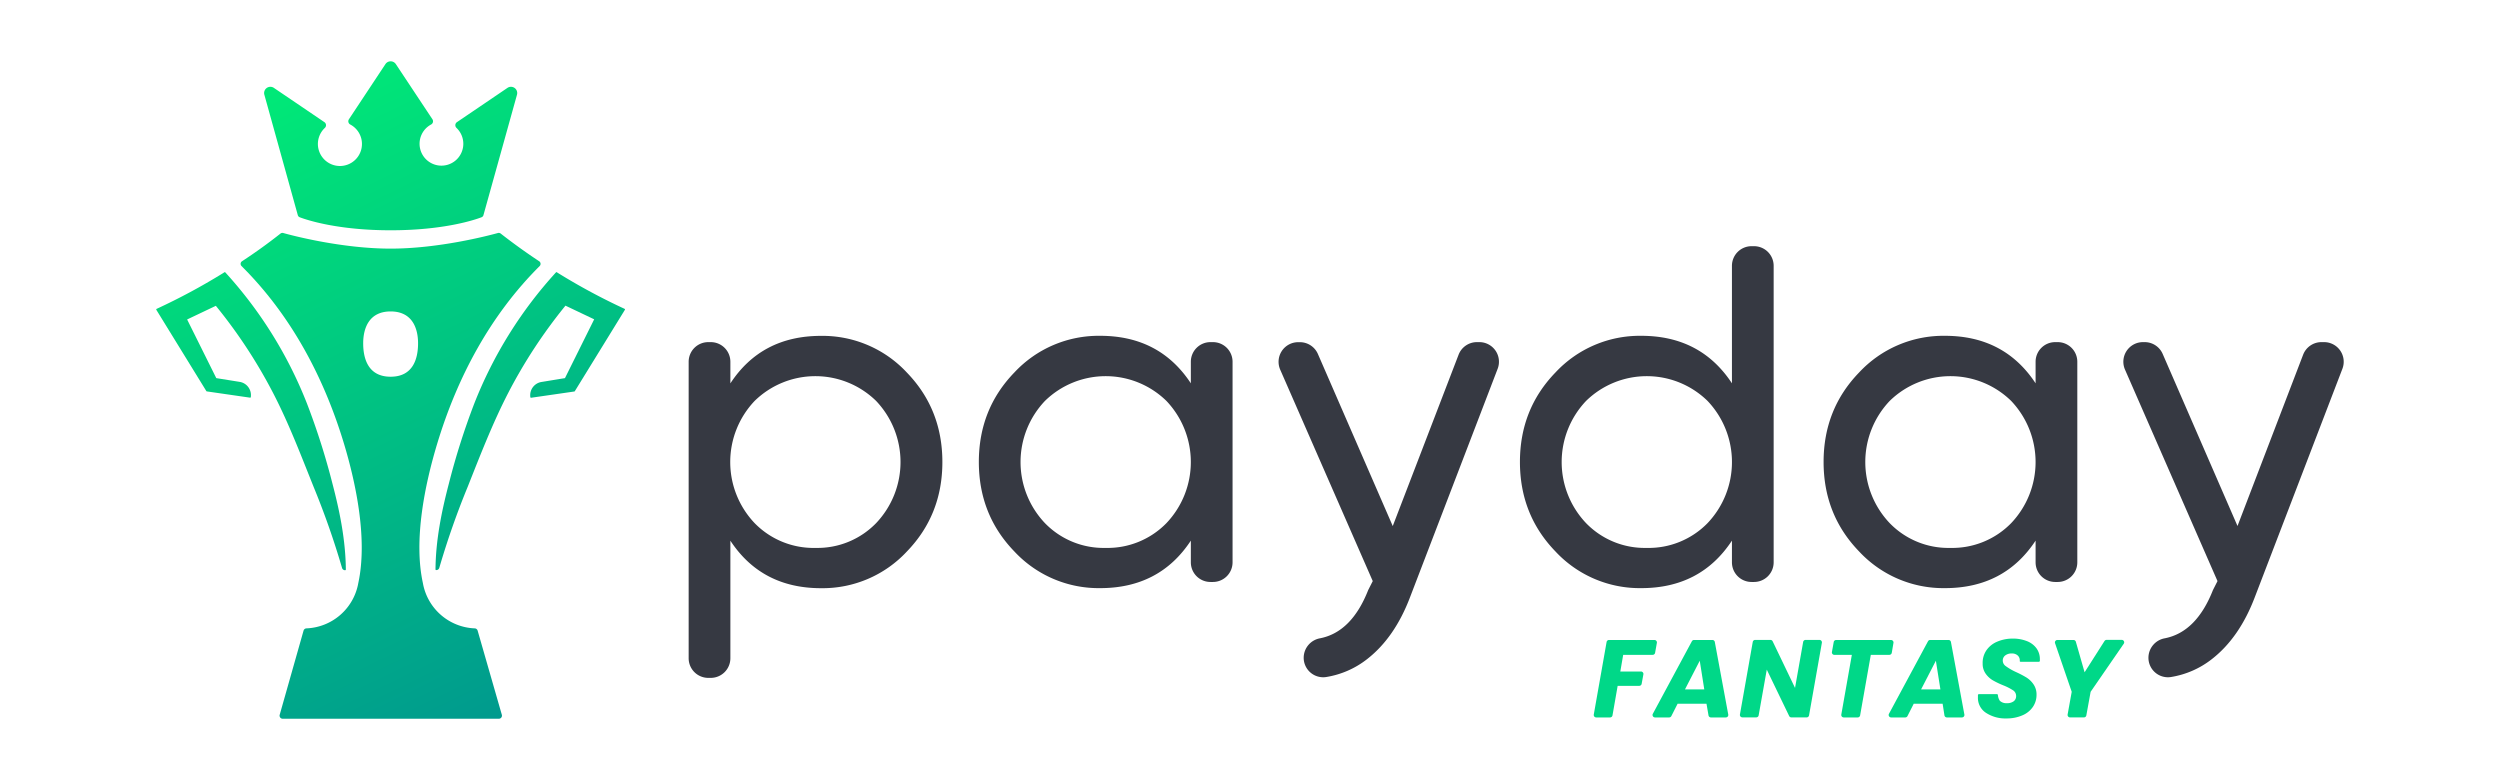 <svg id="Layer_1" data-name="Layer 1" xmlns="http://www.w3.org/2000/svg" xmlns:xlink="http://www.w3.org/1999/xlink" viewBox="0 0 800 250"><defs><style>.cls-1{fill:#363942;}.cls-2{fill:#00d888;}.cls-3{fill:url(#Degradado_sin_nombre_2);}.cls-4{fill:url(#Degradado_sin_nombre_2-2);}.cls-5{fill:url(#Degradado_sin_nombre_2-3);}.cls-6{fill:url(#Degradado_sin_nombre_2-4);}</style><linearGradient id="Degradado_sin_nombre_2" x1="108.59" y1="3.93" x2="205.71" y2="204.84" gradientUnits="userSpaceOnUse"><stop offset="0" stop-color="#00ee76"/><stop offset="1" stop-color="#00998e"/></linearGradient><linearGradient id="Degradado_sin_nombre_2-2" x1="67.18" y1="24.22" x2="166.49" y2="229.65" xlink:href="#Degradado_sin_nombre_2"/><linearGradient id="Degradado_sin_nombre_2-3" x1="101.84" y1="0.29" x2="204.8" y2="213.29" xlink:href="#Degradado_sin_nombre_2"/><linearGradient id="Degradado_sin_nombre_2-4" x1="38.03" y1="39.03" x2="137.47" y2="244.72" xlink:href="#Degradado_sin_nombre_2"/></defs><title>H color black</title><path class="cls-1" d="M262.72,107.48a36.83,36.83,0,0,1,27.48,11.74q11.36,11.74,11.36,28.63T290.2,176.48a36.83,36.83,0,0,1-27.48,11.74q-19,0-29-15.2v37.62a6.28,6.28,0,0,1-6.28,6.28h-.79a6.28,6.28,0,0,1-6.28-6.28V115.76a6.28,6.28,0,0,1,6.28-6.28h.79a6.28,6.28,0,0,1,6.28,6.28v6.92Q243.68,107.48,262.72,107.48ZM261,175.33a26.14,26.14,0,0,0,19.34-7.91,28.38,28.38,0,0,0,0-39.14,27.8,27.8,0,0,0-38.84,0,28.38,28.38,0,0,0,0,39.14A26.32,26.32,0,0,0,261,175.33Z"/><path class="cls-1" d="M387.35,109.48h.79a6.28,6.28,0,0,1,6.28,6.28v64.19a6.28,6.28,0,0,1-6.28,6.28h-.79a6.28,6.28,0,0,1-6.28-6.28V173q-10,15.2-29,15.2a36.83,36.83,0,0,1-27.48-11.74q-11.36-11.74-11.36-28.63t11.36-28.63a36.83,36.83,0,0,1,27.48-11.74q19,0,29,15.2v-6.92A6.28,6.28,0,0,1,387.35,109.48Zm-33.61,65.85a26.33,26.33,0,0,0,19.5-7.91,28.38,28.38,0,0,0,0-39.14,27.8,27.8,0,0,0-38.84,0,28.38,28.38,0,0,0,0,39.14A26.14,26.14,0,0,0,353.75,175.33Z"/><path class="cls-1" d="M472.57,109.48h.82a6.28,6.28,0,0,1,5.86,8.53l-28,73q-4.92,13-13.74,19.88a28.55,28.55,0,0,1-13.27,5.78,6.24,6.24,0,0,1-7.06-6.24h0a6.35,6.35,0,0,1,5.26-6.18q10.1-2,15.38-15.42l1.46-2.88-29.61-67.65a6.28,6.28,0,0,1,5.75-8.8h.55a6.28,6.28,0,0,1,5.76,3.78l23.95,55.06,21.06-54.81A6.28,6.28,0,0,1,472.57,109.48Z"/><path class="cls-1" d="M560.5,78.78h.79a6.28,6.28,0,0,1,6.28,6.28v94.89a6.28,6.28,0,0,1-6.28,6.28h-.79a6.28,6.28,0,0,1-6.28-6.28V173q-10,15.2-29,15.2a36.83,36.83,0,0,1-27.48-11.74q-11.36-11.74-11.36-28.63t11.36-28.63a36.83,36.83,0,0,1,27.48-11.74q19,0,29,15.2V85.06A6.28,6.28,0,0,1,560.5,78.78ZM526.9,175.33a26.33,26.33,0,0,0,19.5-7.91,28.38,28.38,0,0,0,0-39.14,27.8,27.8,0,0,0-38.84,0,28.38,28.38,0,0,0,0,39.14A26.14,26.14,0,0,0,526.9,175.33Z"/><path class="cls-1" d="M657.67,109.48h.79a6.28,6.28,0,0,1,6.28,6.28v64.19a6.28,6.28,0,0,1-6.28,6.28h-.79a6.28,6.28,0,0,1-6.28-6.28V173q-10,15.2-29,15.2a36.83,36.83,0,0,1-27.48-11.74q-11.36-11.74-11.36-28.63t11.36-28.63a36.83,36.83,0,0,1,27.48-11.74q19,0,29,15.2v-6.92A6.28,6.28,0,0,1,657.67,109.48Zm-33.61,65.85a26.33,26.33,0,0,0,19.5-7.91,28.38,28.38,0,0,0,0-39.14,27.8,27.8,0,0,0-38.84,0,28.38,28.38,0,0,0,0,39.14A26.14,26.14,0,0,0,624.07,175.33Z"/><path class="cls-1" d="M742.89,109.48h.82a6.28,6.28,0,0,1,5.86,8.53l-28,73q-4.92,13-13.74,19.88a28.55,28.55,0,0,1-13.27,5.78,6.24,6.24,0,0,1-7.06-6.24h0a6.35,6.35,0,0,1,5.26-6.18q10.1-2,15.38-15.42l1.46-2.88L680,118.28a6.28,6.28,0,0,1,5.75-8.8h.55a6.28,6.28,0,0,1,5.76,3.78L716,168.32,737,113.51A6.28,6.28,0,0,1,742.89,109.48Z"/><path class="cls-2" d="M530.2,205.72l-.57,3.18a.79.79,0,0,1-.78.65h-9.43l-.92,5.33h6.6a.79.79,0,0,1,.78.94l-.55,3a.79.79,0,0,1-.78.65h-6.9L516,228.92a.79.79,0,0,1-.78.66h-4.43a.79.79,0,0,1-.78-.93l4.1-23.2a.79.79,0,0,1,.78-.66h14.52A.79.79,0,0,1,530.2,205.72Z"/><path class="cls-2" d="M546.08,225.2h-9.25l-2,3.95a.79.79,0,0,1-.71.43h-4.51a.79.79,0,0,1-.7-1.17l12.49-23.2a.79.79,0,0,1,.7-.42h5.86a.79.79,0,0,1,.78.65l4.3,23.2a.79.79,0,0,1-.78.94h-4.76a.79.79,0,0,1-.78-.67Zm-.71-4.59-1.45-9.18-4.73,9.18Z"/><path class="cls-2" d="M578.11,229.57h-4.87a.79.79,0,0,1-.71-.45l-7.16-14.84-2.6,14.63a.79.79,0,0,1-.78.65h-4.43a.79.79,0,0,1-.78-.93l4.1-23.2a.79.79,0,0,1,.78-.66h4.87a.79.79,0,0,1,.72.45l7.16,14.91,2.6-14.7a.79.79,0,0,1,.78-.66h4.43a.79.79,0,0,1,.78.93l-4.1,23.2A.79.79,0,0,1,578.11,229.57Z"/><path class="cls-2" d="M605.91,205.71l-.54,3.18a.79.79,0,0,1-.78.66h-5.93l-3.42,19.37a.79.79,0,0,1-.78.66H590a.79.79,0,0,1-.78-.93l3.37-19.09H587a.79.79,0,0,1-.78-.93l.57-3.18a.79.79,0,0,1,.78-.65h17.57A.79.79,0,0,1,605.91,205.71Z"/><path class="cls-2" d="M621.64,225.2h-9.25l-2,3.95a.79.79,0,0,1-.71.43h-4.51a.79.79,0,0,1-.7-1.17l12.49-23.2a.79.79,0,0,1,.7-.42h5.86a.79.79,0,0,1,.78.65l4.3,23.2a.79.79,0,0,1-.78.94H623a.79.79,0,0,1-.78-.67Zm-.71-4.59-1.45-9.18-4.73,9.18Z"/><path class="cls-2" d="M635.46,228.07a5.68,5.68,0,0,1-2.52-5c0-.21,0-.65,0-.65a.34.34,0,0,1,.33-.3H639a.33.33,0,0,1,.33.3,3.84,3.84,0,0,0,.61,1.82,3,3,0,0,0,2.26.78,3.52,3.52,0,0,0,2.17-.6,2,2,0,0,0,.79-1.69,2.15,2.15,0,0,0-1-1.84,17.25,17.25,0,0,0-3.13-1.59,26.93,26.93,0,0,1-3.34-1.61,7.44,7.44,0,0,1-2.24-2.06,5.43,5.43,0,0,1-1-3.29,7.12,7.12,0,0,1,1.2-4.24,7.84,7.84,0,0,1,3.42-2.75,12.46,12.46,0,0,1,5-1,12,12,0,0,1,4.52.8,6.85,6.85,0,0,1,3.07,2.29,5.87,5.87,0,0,1,1.1,3.55c0,.35,0,.48,0,.48a.33.33,0,0,1-.33.3h-5.83c-.16,0-.28-.11-.27-.24v-.19a2.06,2.06,0,0,0-.69-1.61,2.73,2.73,0,0,0-1.89-.62,3.27,3.27,0,0,0-2.06.62,2,2,0,0,0-.8,1.68,2.15,2.15,0,0,0,1,1.78A18.47,18.47,0,0,0,645,215a32.34,32.34,0,0,1,3.41,1.77,7.64,7.64,0,0,1,2.28,2.17,5.67,5.67,0,0,1,1,3.34,6.84,6.84,0,0,1-1.16,3.92,7.65,7.65,0,0,1-3.35,2.7,12.52,12.52,0,0,1-5.12,1A11.28,11.28,0,0,1,635.46,228.07Z"/><path class="cls-2" d="M679.6,206,669,221.38l-1.37,7.54a.79.79,0,0,1-.78.65h-4.43a.79.79,0,0,1-.78-.93l1.31-7.26-5.33-15.54a.79.79,0,0,1,.75-1.05h5.14a.79.79,0,0,1,.76.57l2.8,9.77,6.37-10a.79.79,0,0,1,.67-.37H679A.79.79,0,0,1,679.6,206Z"/><path class="cls-3" d="M95.3,68.86a1,1,0,0,0,.6.66c2.19.83,12,4.17,29.1,4.17s26.92-3.34,29.1-4.17a1,1,0,0,0,.6-.66l10.75-38.6a2,2,0,0,0-3-2.18l-16.22,11a1.19,1.19,0,0,0-.14,1.86,7,7,0,1,1-8.12-1.11,1.17,1.17,0,0,0,.39-1.69L126.66,20.5a2,2,0,0,0-3.31,0L111.67,38.14a1.17,1.17,0,0,0,.39,1.69,7.05,7.05,0,1,1-8.12,1.11,1.19,1.19,0,0,0-.14-1.86l-16.22-11a2,2,0,0,0-3,2.18Z"/><path class="cls-4" d="M152.84,201.79a1,1,0,0,0-.93-.71,17.57,17.57,0,0,1-16.59-14.52c-3-13.72.58-31.33,4.59-44.6,6.42-21.26,17-41.12,32.79-56.83a1,1,0,0,0-.15-1.52c-4.41-2.92-8.54-5.91-12.34-8.88a1,1,0,0,0-.86-.17c-3.29.9-19,5-34.36,5s-31.06-4.07-34.36-5a1,1,0,0,0-.86.17c-3.8,3-7.93,6-12.34,8.88a1,1,0,0,0-.15,1.52c15.83,15.72,26.37,35.57,32.79,56.83,4,13.27,7.55,30.88,4.59,44.6a17.57,17.57,0,0,1-16.59,14.52,1,1,0,0,0-.93.71L89.5,228.74a1,1,0,0,0,1,1.26h69.09a1,1,0,0,0,1-1.26ZM125,120.55c-7.23,0-8.78-5.84-8.78-10.69s1.88-10.2,8.78-10.2,8.78,5.35,8.78,10.2S132.23,120.55,125,120.55Z"/><path class="cls-5" d="M199.87,98.83a199.74,199.74,0,0,1-21.12-11.35l-.54-.34a.22.22,0,0,0-.28,0A135.92,135.92,0,0,0,151.82,129a227.29,227.29,0,0,0-8.21,25.86c-2.34,8.93-4.18,18.08-4.25,27.34a.22.22,0,0,0,.22.23,1,1,0,0,0,1-.74,259,259,0,0,1,9.12-26c4-10.08,7.91-20.21,12.89-29.88a162.45,162.45,0,0,1,18.36-28l9.19,4.37L180.79,121l-7.51,1.23a4.3,4.3,0,0,0-3.57,4.86.22.22,0,0,0,.25.19l13.82-2a.22.22,0,0,0,.16-.1l16-26A.22.22,0,0,0,199.87,98.83Z"/><path class="cls-6" d="M87.44,125.85c5,9.67,8.85,19.8,12.89,29.88a259,259,0,0,1,9.12,26,1,1,0,0,0,1,.74.22.22,0,0,0,.22-.23c-.08-9.26-1.91-18.42-4.25-27.34A227.3,227.3,0,0,0,98.18,129a135.92,135.92,0,0,0-26.1-41.86.22.22,0,0,0-.28,0l-.54.34A199.71,199.71,0,0,1,50.13,98.83a.22.22,0,0,0-.1.32l16,26a.22.22,0,0,0,.16.1l13.82,2a.22.22,0,0,0,.25-.19,4.3,4.3,0,0,0-3.57-4.86L69.21,121l-9.33-18.77,9.19-4.37A162.45,162.45,0,0,1,87.44,125.85Z"/></svg>